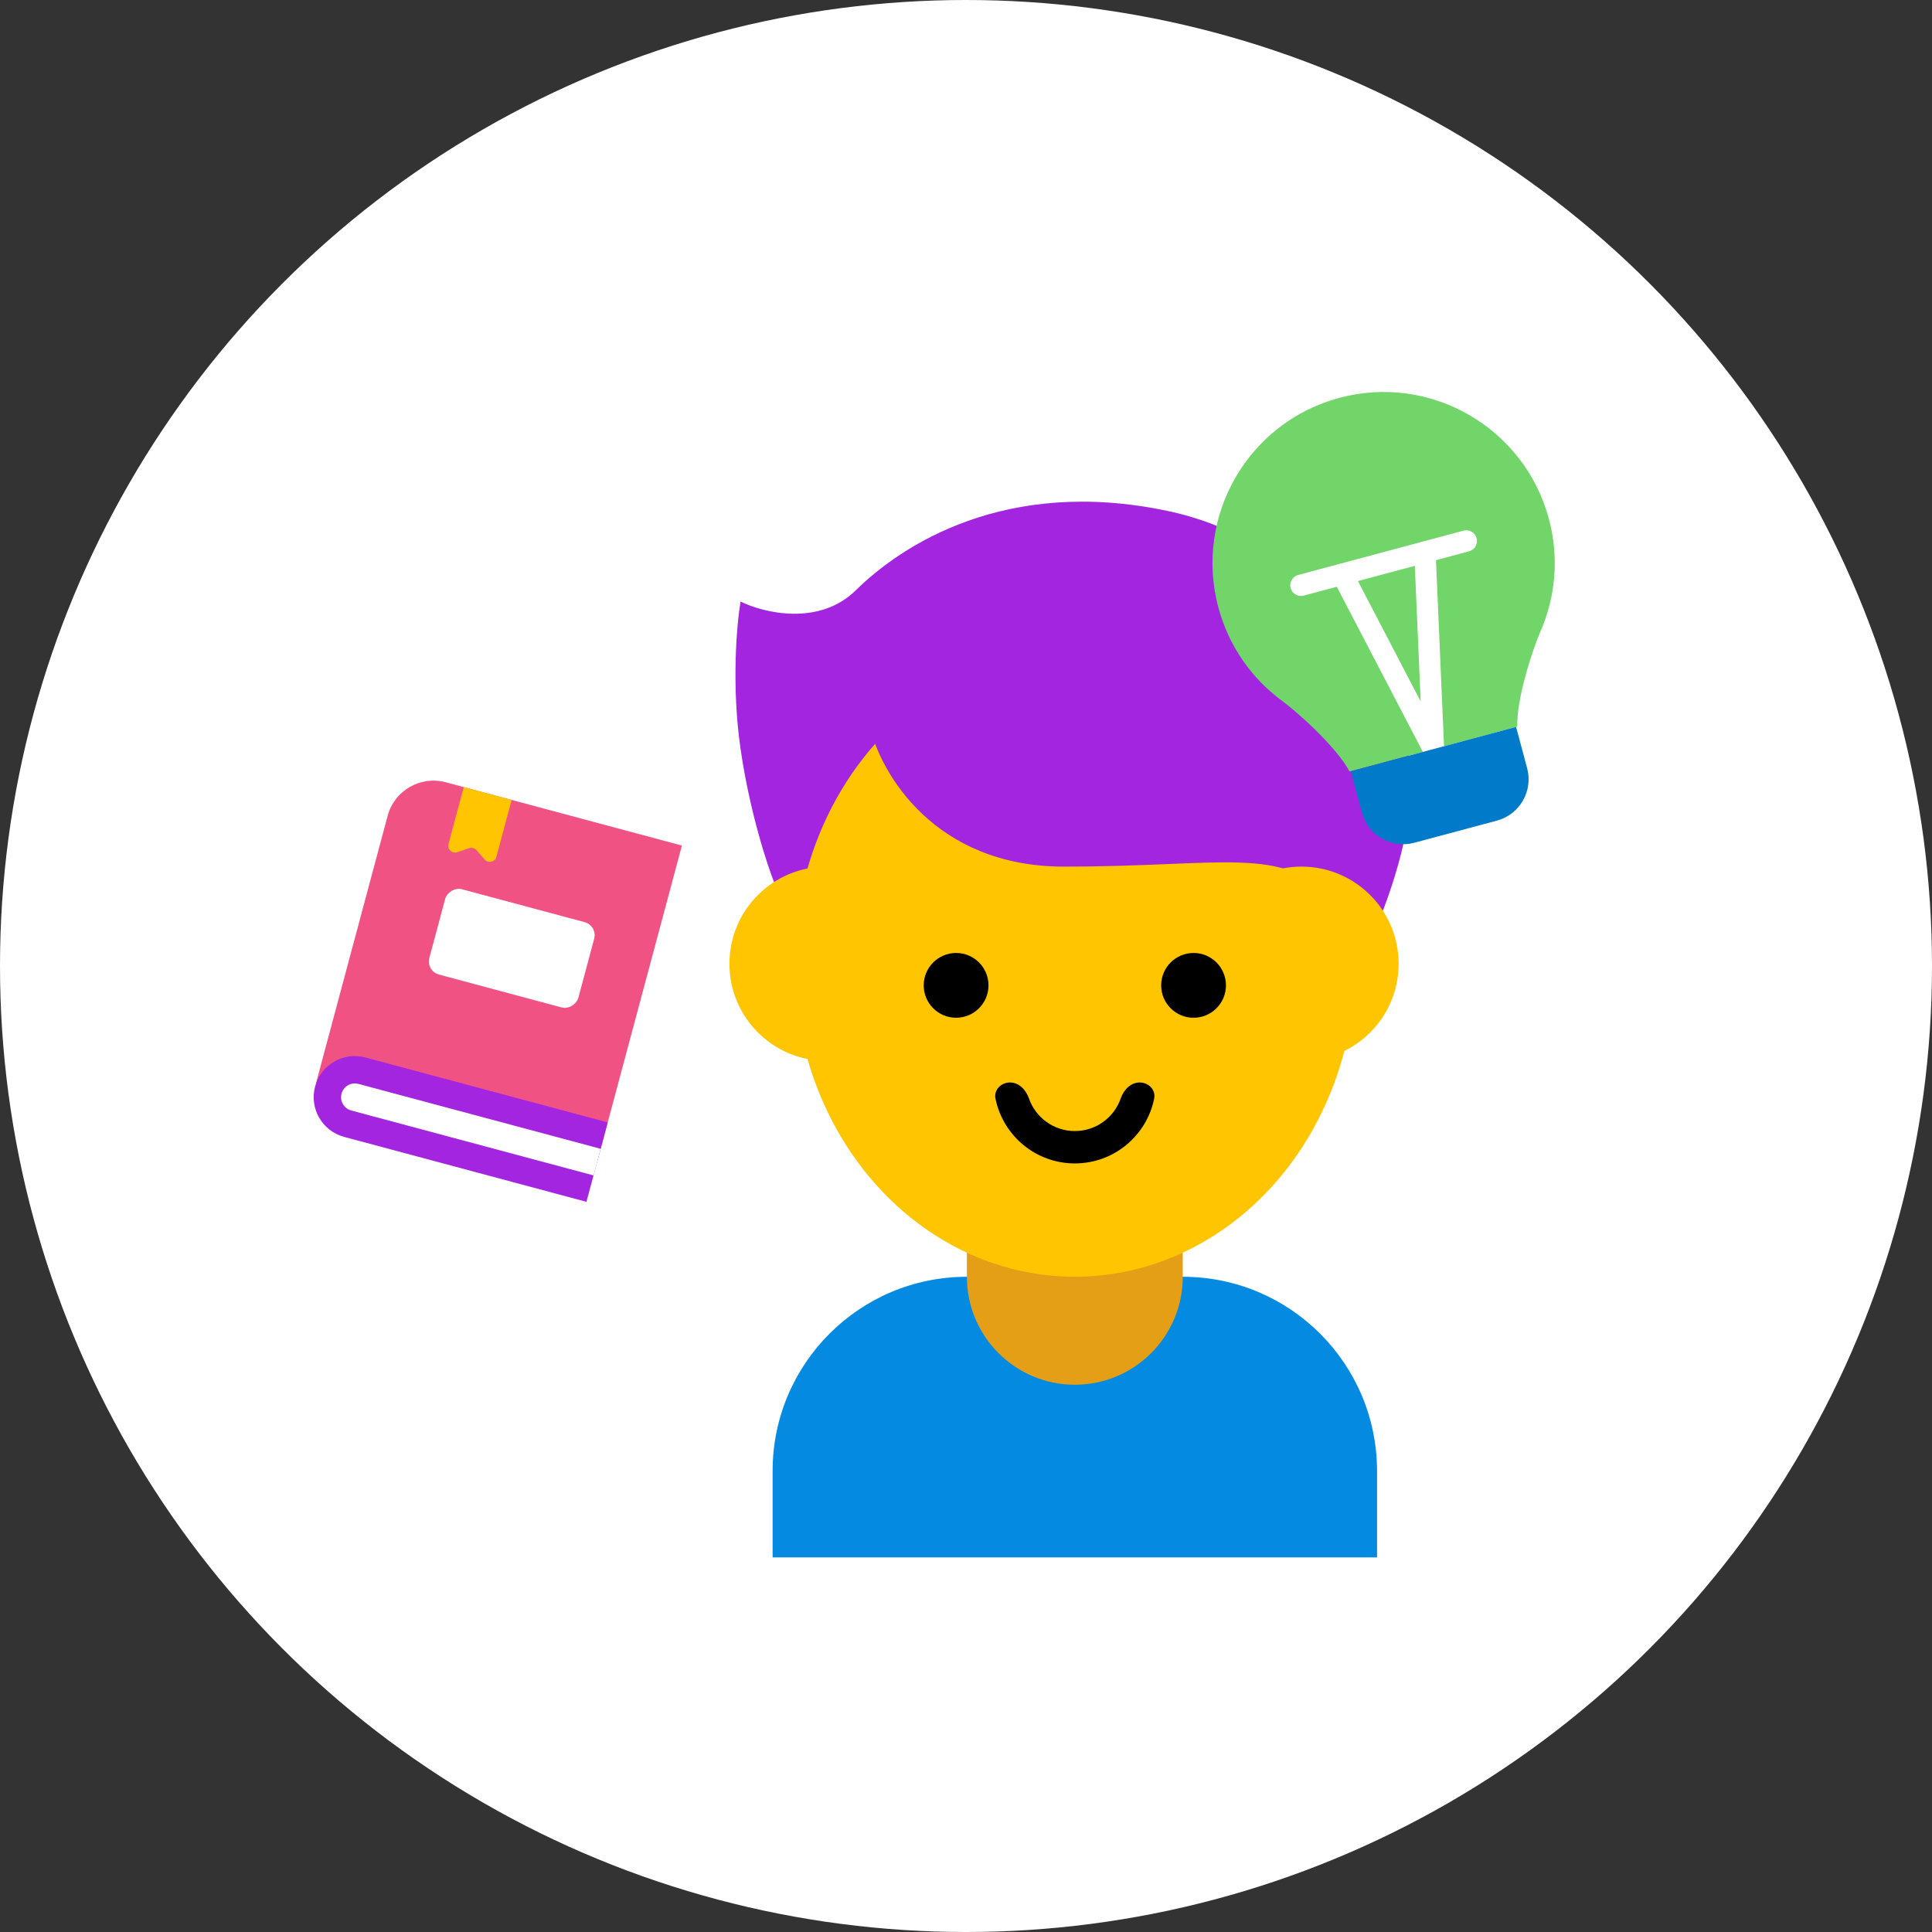 <svg width="98" height="98" viewBox="0 0 98 98" fill="none" xmlns="http://www.w3.org/2000/svg">
<rect x="0" y="0" width="98" height="98" fill="#333333" stroke="none"/>
<circle cx="49" cy="49" r="49" fill="white"/>
<path d="M34.59 42.891L22.609 39.68C21.326 39.337 20.008 40.098 19.664 41.38L16.02 54.981L30.323 58.813L34.59 42.891Z" fill="#F05283"/>
<rect width="7.823" height="4.481" rx="0.687" transform="matrix(-0.966 -0.259 -0.259 0.966 30.318 46.953)" fill="white"/>
<path d="M25.953 40.576L23.524 39.925L22.75 42.814C22.679 43.079 22.932 43.316 23.192 43.228L23.799 43.023C23.93 42.978 24.075 43.017 24.167 43.121L24.589 43.602C24.77 43.809 25.108 43.73 25.179 43.465L25.953 40.576Z" fill="#FFC501"/>
<path d="M30.826 56.934L18.537 53.641C17.424 53.343 16.281 54.003 15.983 55.115V55.115C15.685 56.227 16.345 57.371 17.457 57.669L29.747 60.962L30.826 56.934Z" fill="#A325E0"/>
<path d="M30.469 58.273L18.179 54.98C17.807 54.881 17.424 55.102 17.324 55.474V55.474C17.224 55.847 17.445 56.23 17.818 56.33L30.107 59.623L30.469 58.273Z" fill="white"/>
<path d="M39.19 74.619C39.19 69.176 43.602 64.764 49.044 64.764H59.995C65.437 64.764 69.85 69.176 69.85 74.619V78.999H39.19V74.619Z" fill="#048AE1"/>
<path d="M37.565 37.989C38.033 41.209 38.93 43.93 39.32 44.889L39.904 48.339L69.733 47.189C70.513 45.464 71.956 41.324 71.487 38.564C71.02 35.804 68.953 34.347 67.978 33.964C67.783 31.855 65.756 27.294 59.205 25.913C51.017 24.189 45.753 27.639 43.414 29.939C41.542 31.779 38.735 31.088 37.565 30.514C37.37 31.663 37.097 34.769 37.565 37.989Z" fill="#A325E0"/>
<path d="M49.045 60.385H59.995V64.765C59.995 67.788 57.544 70.24 54.52 70.24V70.24C51.496 70.24 49.045 67.788 49.045 64.765V60.385Z" fill="#E59F16"/>
<ellipse cx="54.52" cy="48.887" rx="14.235" ry="15.877" fill="#FFC501"/>
<circle cx="41.928" cy="48.886" r="4.928" fill="#FFC501"/>
<path d="M53.972 43.959C47.402 43.959 44.665 39.214 44.117 36.841L49.045 32.461H58.352L65.47 37.388C67.112 41.038 69.85 47.791 67.66 45.601C64.922 42.864 62.185 43.959 53.972 43.959Z" fill="#A325E0"/>
<circle cx="66.017" cy="48.886" r="4.928" fill="#FFC501"/>
<circle cx="48.498" cy="49.982" r="1.643" fill="black"/>
<circle cx="60.543" cy="49.982" r="1.643" fill="black"/>
<path fill-rule="evenodd" clip-rule="evenodd" d="M51.235 54.908C51.689 54.908 52.043 55.286 52.192 55.715C52.526 56.679 53.442 57.372 54.52 57.372C55.599 57.372 56.515 56.679 56.849 55.715C56.998 55.286 57.352 54.908 57.805 54.908V54.908C58.259 54.908 58.635 55.28 58.545 55.724C58.167 57.601 56.509 59.014 54.52 59.014C52.532 59.014 50.874 57.601 50.495 55.724C50.406 55.28 50.782 54.908 51.235 54.908V54.908Z" fill="black"/>
<path d="M76.964 36.856C76.918 35.44 77.749 32.924 78.132 32.05C78.898 30.307 79.098 28.301 78.567 26.319C77.326 21.689 72.567 18.941 67.937 20.182C63.307 21.422 60.56 26.181 61.8 30.811C62.331 32.794 63.508 34.432 65.044 35.559C65.813 36.123 67.789 37.886 68.457 39.136L76.964 36.856Z" fill="#71D569"/>
<path d="M72.711 37.997L72.279 28.004" stroke="white" stroke-width="1.085" stroke-linecap="round"/>
<path d="M74.375 27.441L65.992 29.688" stroke="white" stroke-width="1.085" stroke-linecap="round"/>
<path d="M72.711 37.996L68.088 29.126" stroke="white" stroke-width="1.085" stroke-linecap="round"/>
<path d="M68.519 39.119L69.081 41.215C69.391 42.373 70.581 43.059 71.738 42.749L75.93 41.626C77.087 41.316 77.774 40.126 77.464 38.969L76.902 36.873L68.519 39.119Z" fill="#007AC9"/>
</svg>
